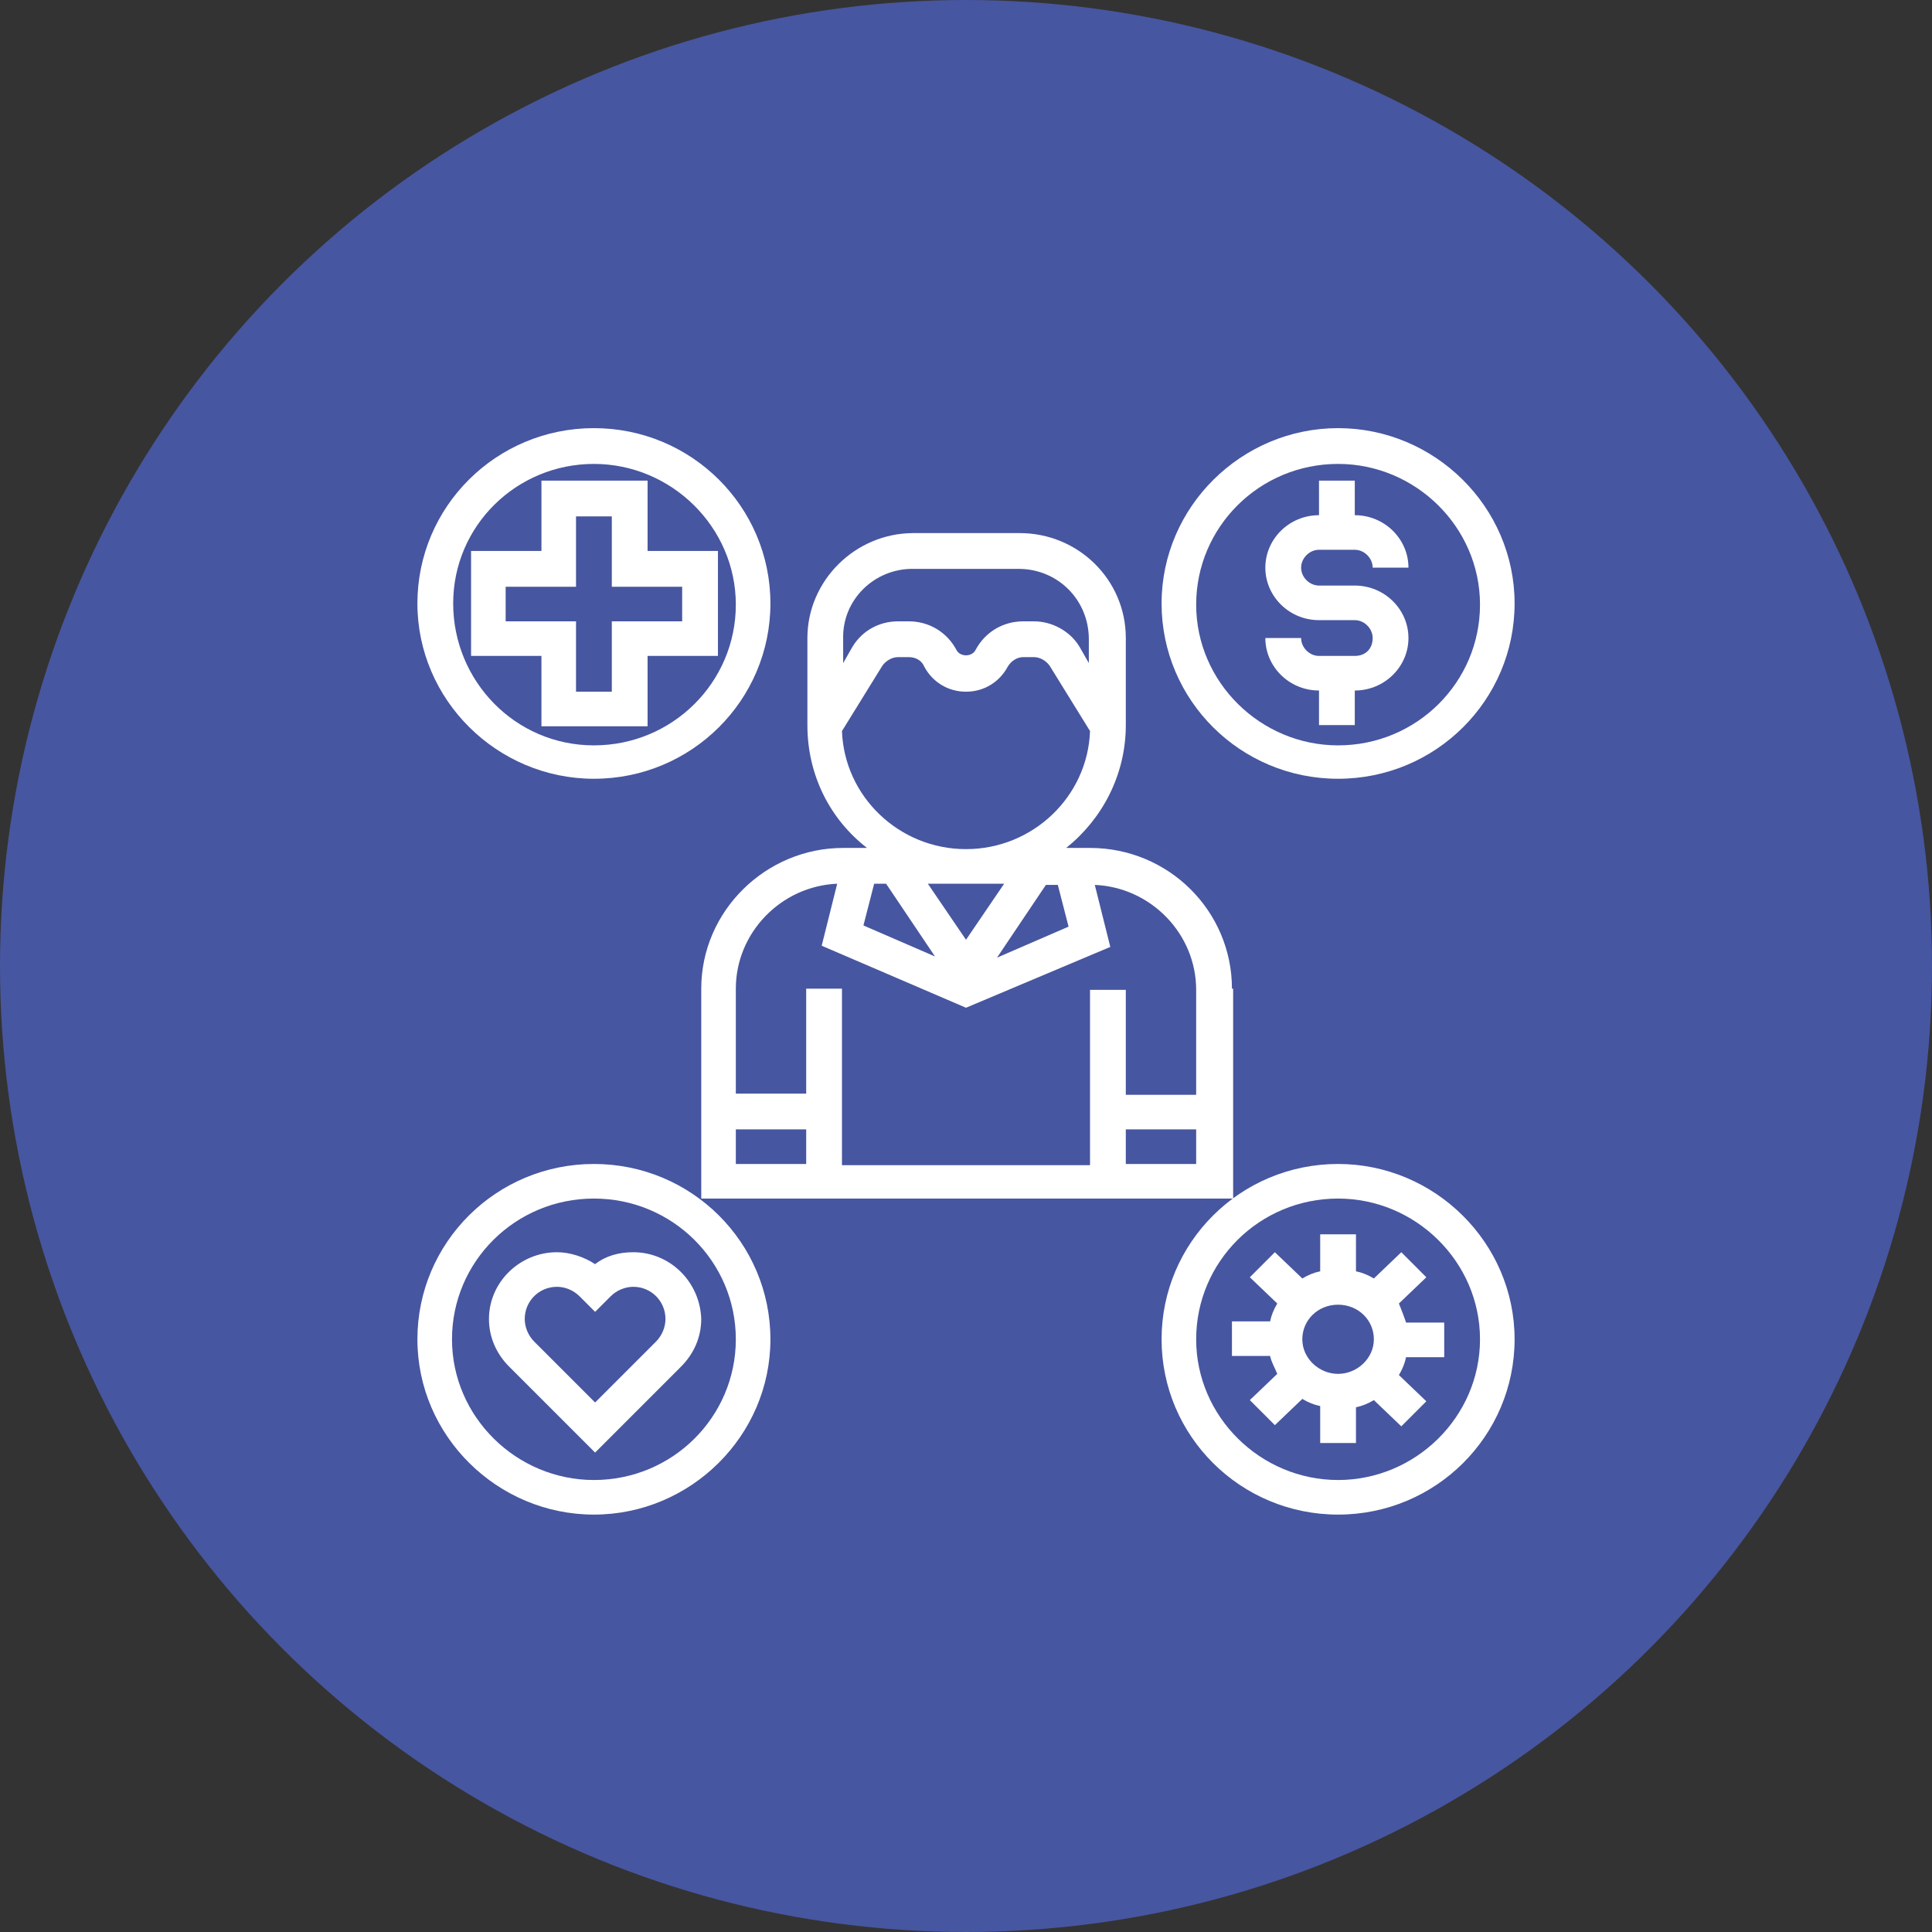 <?xml version="1.0" encoding="utf-8"?>
<!-- Generator: Adobe Illustrator 21.1.0, SVG Export Plug-In . SVG Version: 6.00 Build 0)  -->
<svg version="1.1" id="Layer_1" xmlns="http://www.w3.org/2000/svg" xmlns:xlink="http://www.w3.org/1999/xlink" x="0px" y="0px"
	 viewBox="0 0 162 162" style="enable-background:new 0 0 162 162;" xml:space="preserve">
<rect x="0" y="0" width="162" height="162" fill="#333333" stroke="none"/>
<style type="text/css">
	.st0{fill:#4756A0;}
	.st1{fill:#FFFFFF;}
</style>
<circle class="st0" cx="81" cy="81" r="81"/>
<g>
	<g>
		<path class="st1" d="M103.3,82.9c0-6.5-5.3-11.8-11.9-11.8h-2c3-2.4,5-6.1,5-10.3v-7.3c0-4.9-4-8.8-8.9-8.8h-8.9
			c-4.9,0-8.9,4-8.9,8.8v7.3c0,4.2,1.9,7.9,5,10.3h-2c-6.5,0-11.9,5.3-11.9,11.8v17.6h10.4h1.5h20.8h1.5h10.4V82.9z M89.6,77.7
			l-6,2.6l4.1-6.1h1L89.6,77.7z M73.3,74.1h1l4.1,6.1l-6-2.6L73.3,74.1z M84.2,74.1L81,78.8l-3.2-4.7H84.2z M76.5,47.7h8.9
			c3.3,0,5.9,2.6,5.9,5.9v2l-0.8-1.4c-0.8-1.3-2.3-2.1-3.8-2.1h-0.9c-1.7,0-3.2,0.9-4,2.4c-0.3,0.6-1.3,0.6-1.6,0
			c-0.8-1.5-2.3-2.4-4-2.4h-0.9c-1.6,0-3,0.8-3.8,2.1l-0.8,1.4v-2C70.6,50.3,73.3,47.7,76.5,47.7z M70.6,61.3l3.4-5.5
			c0.3-0.4,0.8-0.7,1.3-0.7h0.9c0.6,0,1.1,0.3,1.3,0.8c0.7,1.3,2,2.1,3.5,2.1s2.8-0.8,3.5-2.1c0.3-0.5,0.8-0.8,1.3-0.8h0.9
			c0.5,0,1,0.3,1.3,0.7l3.4,5.5c-0.2,5.5-4.8,9.9-10.4,9.9S70.8,66.8,70.6,61.3z M61.7,97.6v-2.9h5.9v2.9H61.7z M70.6,97.6V82.9h-3
			v8.8h-5.9v-8.8c0-4.7,3.8-8.6,8.5-8.8l-1.3,5.2L81,84.5l12.1-5.1l-1.3-5.2c4.7,0.2,8.5,4.1,8.5,8.8v8.8h-5.9v-8.8h-3v14.7H70.6z
			 M94.4,97.6v-2.9h5.9v2.9H94.4z"/>
		<path class="st1" d="M49.8,65.3c8.2,0,14.8-6.6,14.8-14.7S58,35.9,49.8,35.9S35,42.5,35,50.6S41.7,65.3,49.8,65.3z M49.8,38.9
			c6.5,0,11.9,5.3,11.9,11.8s-5.3,11.8-11.9,11.8S38,57.1,38,50.6S43.3,38.9,49.8,38.9z"/>
		<path class="st1" d="M49.8,97.6c-8.2,0-14.8,6.6-14.8,14.7S41.7,127,49.8,127s14.8-6.6,14.8-14.7S58,97.6,49.8,97.6z M49.8,124.1
			c-6.5,0-11.9-5.3-11.9-11.8s5.3-11.8,11.9-11.8s11.9,5.3,11.9,11.8S56.4,124.1,49.8,124.1z"/>
		<path class="st1" d="M112.2,65.3c8.2,0,14.8-6.6,14.8-14.7s-6.7-14.7-14.8-14.7s-14.8,6.6-14.8,14.7S104,65.3,112.2,65.3z
			 M112.2,38.9c6.5,0,11.9,5.3,11.9,11.8s-5.3,11.8-11.9,11.8c-6.5,0-11.9-5.3-11.9-11.8S105.6,38.9,112.2,38.9z"/>
		<path class="st1" d="M112.2,97.6c-8.2,0-14.8,6.6-14.8,14.7S104,127,112.2,127s14.8-6.6,14.8-14.7S120.3,97.6,112.2,97.6z
			 M112.2,124.1c-6.5,0-11.9-5.3-11.9-11.8s5.3-11.8,11.9-11.8c6.5,0,11.9,5.3,11.9,11.8S118.7,124.1,112.2,124.1z"/>
		<path class="st1" d="M117.3,109.3l2.3-2.2l-2.1-2.1l-2.3,2.2c-0.5-0.3-1-0.5-1.5-0.6v-3.1h-3v3.1c-0.5,0.1-1,0.3-1.5,0.6l-2.3-2.2
			l-2.1,2.1l2.3,2.2c-0.3,0.5-0.5,1-0.6,1.5h-3.2v2.9h3.2c0.1,0.5,0.4,1,0.6,1.5l-2.3,2.2l2.1,2.1l2.3-2.2c0.5,0.3,1,0.5,1.5,0.6
			v3.1h3V118c0.5-0.1,1-0.3,1.5-0.6l2.3,2.2l2.1-2.1l-2.3-2.2c0.3-0.5,0.5-1,0.6-1.5h3.2v-2.9h-3.2
			C117.7,110.3,117.5,109.8,117.3,109.3z M112.2,115.2c-1.6,0-3-1.3-3-2.9s1.3-2.9,3-2.9s3,1.3,3,2.9S113.8,115.2,112.2,115.2z"/>
		<path class="st1" d="M45.4,60.9h8.9V55h5.9v-8.8h-5.9v-5.9h-8.9v5.9h-5.9V55h5.9V60.9z M42.4,52.1v-2.9h5.9v-5.9h3v5.9h5.9v2.9
			h-5.9v5.9h-3v-5.9H42.4z"/>
		<path class="st1" d="M113.6,55h-3c-0.8,0-1.5-0.7-1.5-1.5h-3c0,2.4,2,4.4,4.5,4.4v2.9h3v-2.9c2.5,0,4.5-2,4.5-4.4s-2-4.4-4.5-4.4
			h-3c-0.8,0-1.5-0.7-1.5-1.5c0-0.8,0.7-1.5,1.5-1.5h3c0.8,0,1.5,0.7,1.5,1.5h3c0-2.4-2-4.4-4.5-4.4v-2.9h-3v2.9
			c-2.5,0-4.5,2-4.5,4.4c0,2.4,2,4.4,4.5,4.4h3c0.8,0,1.5,0.7,1.5,1.5C115.1,54.4,114.5,55,113.6,55z"/>
		<path class="st1" d="M53.1,105c-1.2,0-2.3,0.3-3.2,1c-0.9-0.6-2.1-1-3.2-1c-3.1,0-5.7,2.5-5.7,5.6c0,1.5,0.6,2.9,1.7,4l7.2,7.2
			l7.2-7.2c1.1-1.1,1.7-2.5,1.7-4C58.7,107.5,56.2,105,53.1,105z M55,112.5l-5.1,5.1l-5.1-5.1c-0.5-0.5-0.8-1.2-0.8-1.9
			c0-1.5,1.2-2.7,2.7-2.7c0.7,0,1.4,0.3,1.9,0.8l1.3,1.3l1.3-1.3c0.5-0.5,1.2-0.8,1.9-0.8c1.5,0,2.7,1.2,2.7,2.7
			C55.8,111.3,55.5,112,55,112.5z"/>
	</g>
</g>
</svg>
